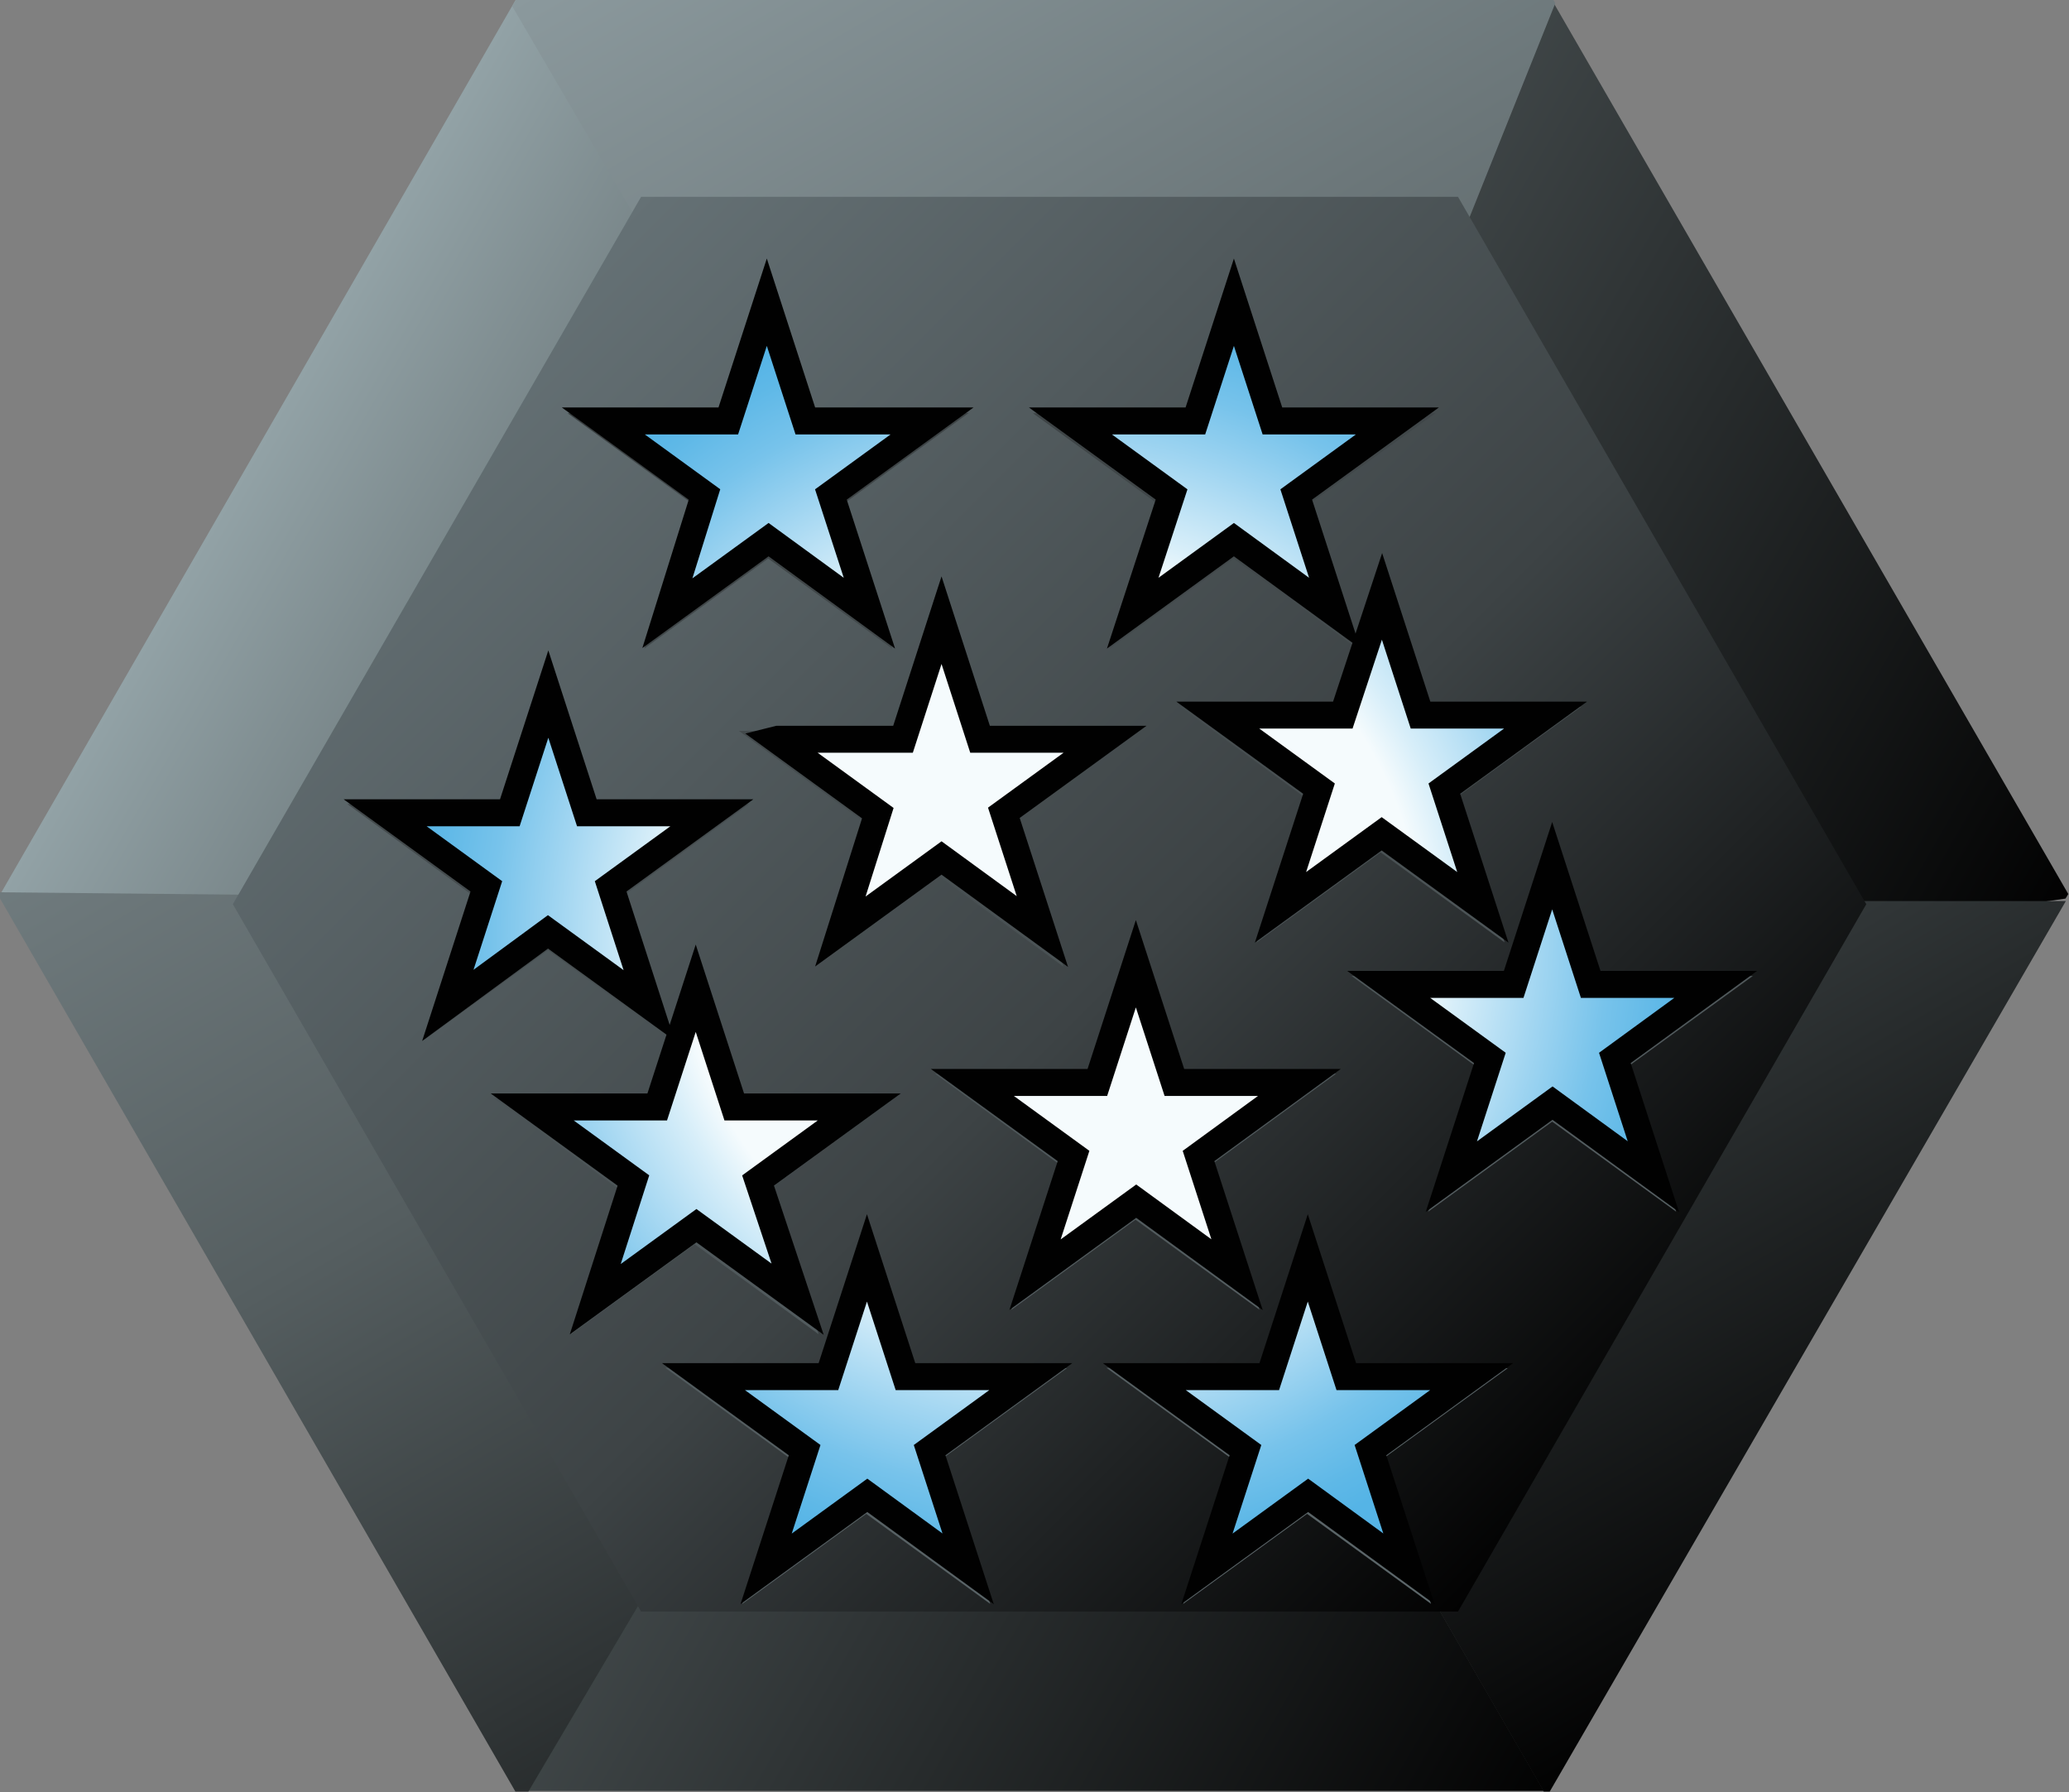 <svg xmlns="http://www.w3.org/2000/svg" xmlns:xlink="http://www.w3.org/1999/xlink" viewBox="0 0 59.09 51.18"><rect x="0" y="0" width="59.09" height="51.18" fill="#808080" stroke="none"/><defs><linearGradient id="b" x1="588.37" x2="632.69" y1="239.96" y2="265.55" gradientUnits="userSpaceOnUse"><stop offset="0" stop-color="#92a2a6"/><stop offset="0.31" stop-color="#555e60"/><stop offset="1" stop-color="#020202"/></linearGradient><linearGradient id="c" x1="595.76" x2="625.3" y1="227.16" y2="278.34" gradientUnits="userSpaceOnUse"><stop offset="0" stop-color="#8b999d"/><stop offset="0.48" stop-color="#555e60"/><stop offset="1" stop-color="#020202"/></linearGradient><linearGradient id="a" x1="14.04" x2="45.91" y1="9.89" y2="41.76" gradientUnits="userSpaceOnUse"><stop offset="0" stop-color="#657175"/><stop offset="0.56" stop-color="#3d4345"/><stop offset="1" stop-color="#020202"/></linearGradient><linearGradient id="d" x1="619.36" x2="598.1" y1="283.85" y2="204.51" xlink:href="#a"/><radialGradient id="e" cx="610.99" cy="253.91" r="18.55" gradientUnits="userSpaceOnUse"><stop offset="0" stop-color="#f5fbfd"/><stop offset="0.49" stop-color="#f5fbfd"/><stop offset="0.57" stop-color="#f5fbfd"/><stop offset="0.63" stop-color="#d7eef9"/><stop offset="0.76" stop-color="#a0d5f1"/><stop offset="0.86" stop-color="#77c3eb"/><stop offset="0.95" stop-color="#5eb8e7"/><stop offset="1" stop-color="#55b4e6"/></radialGradient></defs><path fill="url(#b)" d="M625.3 227.16h-.25l-14.7 27.25 1.92 2.45 27.72-4 .08-.13zM611.58 255l-15.72-27.86h-.1L581 252.75l.19.32 28.81.29-14.33 24.83.08.15h29.34l-13.52-23.41v.07z" transform="translate(-581 -227.2)"/><path fill="url(#c)" d="M595.76 227.16l-.13.22L611 253.71l4-.42 10.42-26-.08-.13h-29.58zM613 253l-32-.32-.05.09 14.77 25.59h.37l14.67-24.83 14.33 24.83h.17L640 252.93h-27z" transform="translate(-581 -227.2)"/><path fill="url(#a)" d="M18.31 46.02L6.65 25.82l11.66-20.2h23.33l11.66 20.2-11.66 20.2H18.31"/><path fill="url(#d)" d="M599.4 245.72l3.54-2.57 3.54 2.57-1.35-4.16 3.54-2.57h-4.37l-1.35-4.16-1.36 4.17h-4.38l3.54 2.57zm13.29 0l3.54-2.57 3.41 2.48-.57 1.75h-4.37l3.54 2.57-1.35 4.16 3.54-2.57 3.54 2.57-1.35-4.16 3.54-2.57h-4.38l-1.35-4.16-.74 2.27-1.27-3.92L622 239h-4.38l-1.35-4.16-1.39 4.16h-4.38l3.54 2.57zm18.37 9.35h-4.38l-1.35-4.16-1.33 4.16h-4.4l3.54 2.57-1.35 4.16 3.54-2.57 3.54 2.57-1.35-4.16zm-30.22 7.66l3.54 2.57-1.38-4.16 3.54-2.58h-4.34l-1.35-4.16-.73 2.26-1.27-3.92 3.54-2.58H598l-1.35-4.16-1.35 4.16h-4.38l3.54 2.58-1.35 4.16 3.54-2.57 3.41 2.48-.57 1.75h-4.38l3.54 2.58-1.35 4.16zm6.25 3.53l-1.35-4.16-1.35 4.16H600l3.54 2.57-1.34 4.17 3.54-2.57 3.54 2.57-1.35-4.16 3.54-2.57h-4.37zm12.59 0l-1.35-4.16-1.33 4.16h-4.4l3.54 2.57-1.35 4.17 3.54-2.57 3.54 2.57-1.35-4.16 3.54-2.57h-4.38zm-13.2-18.19h-4.38l3.54 2.57-1.35 4.16 3.54-2.57 3.54 2.57-1.37-4.15 3.54-2.57h-4.38l-1.35-4.16zm8.3 9.79l-1.35-4.16-1.35 4.16h-4.38l3.54 2.58-1.35 4.16 3.54-2.57 3.54 2.57-1.35-4.16 3.54-2.58h-4.38z" transform="translate(-581 -227.2)"/><path fill="url(#e)" stroke="#010101" stroke-width="0.77" d="M600.06 244.71l2.89-2.1 2.88 2.1-1.1-3.39 2.89-2.1H604l-1.1-3.39-1.1 3.39h-3.57l2.89 2.1zm13.29 0l2.89-2.1 2.88 2.1-1.1-3.39 2.89-2.1h-3.57l-1.1-3.39-1.1 3.39h-3.57l2.89 2.1zm6 2.91h-3.57l2.89 2.1-1.1 3.39 2.89-2.1 2.89 2.1-1.1-3.39 2.89-2.1h-3.57l-1.1-3.39zm10.65 7.69h-3.57l-1.1-3.39-1.1 3.39h-3.57l2.89 2.1-1.1 3.39 2.89-2.1 2.88 2.1-1.1-3.39zm-33.35-1.5l2.89 2.1-1.1-3.4 2.89-2.1h-3.57l-1.1-3.39-1.1 3.39H592l2.89 2.1-1.1 3.4zm6 7.1l2.89-2.1h-3.57l-1.1-3.39-1.1 3.39h-3.57l2.89 2.1-1.09 3.39 2.89-2.1 2.89 2.1zm4.21 5.6l-1.1-3.39-1.1 3.39h-3.57l2.89 2.1-1.1 3.39 2.89-2.1 2.88 2.1-1.1-3.39 2.89-2.1h-3.57zm12.59 0l-1.1-3.39-1.1 3.39h-3.57l2.89 2.1-1.1 3.39 2.89-2.1 2.88 2.1-1.1-3.39 2.89-2.1h-3.57zm-16.27-18.19l2.89 2.1-1.07 3.38 2.89-2.1 2.88 2.1-1.1-3.39 2.89-2.1h-3.57l-1.1-3.4-1.1 3.4h-3.57zm12.05 11.89l2.88-2.1h-3.57l-1.1-3.39-1.1 3.39h-3.57l2.89 2.1-1.1 3.39 2.89-2.1 2.88 2.1z" transform="translate(-581 -227.2)"/></svg>
